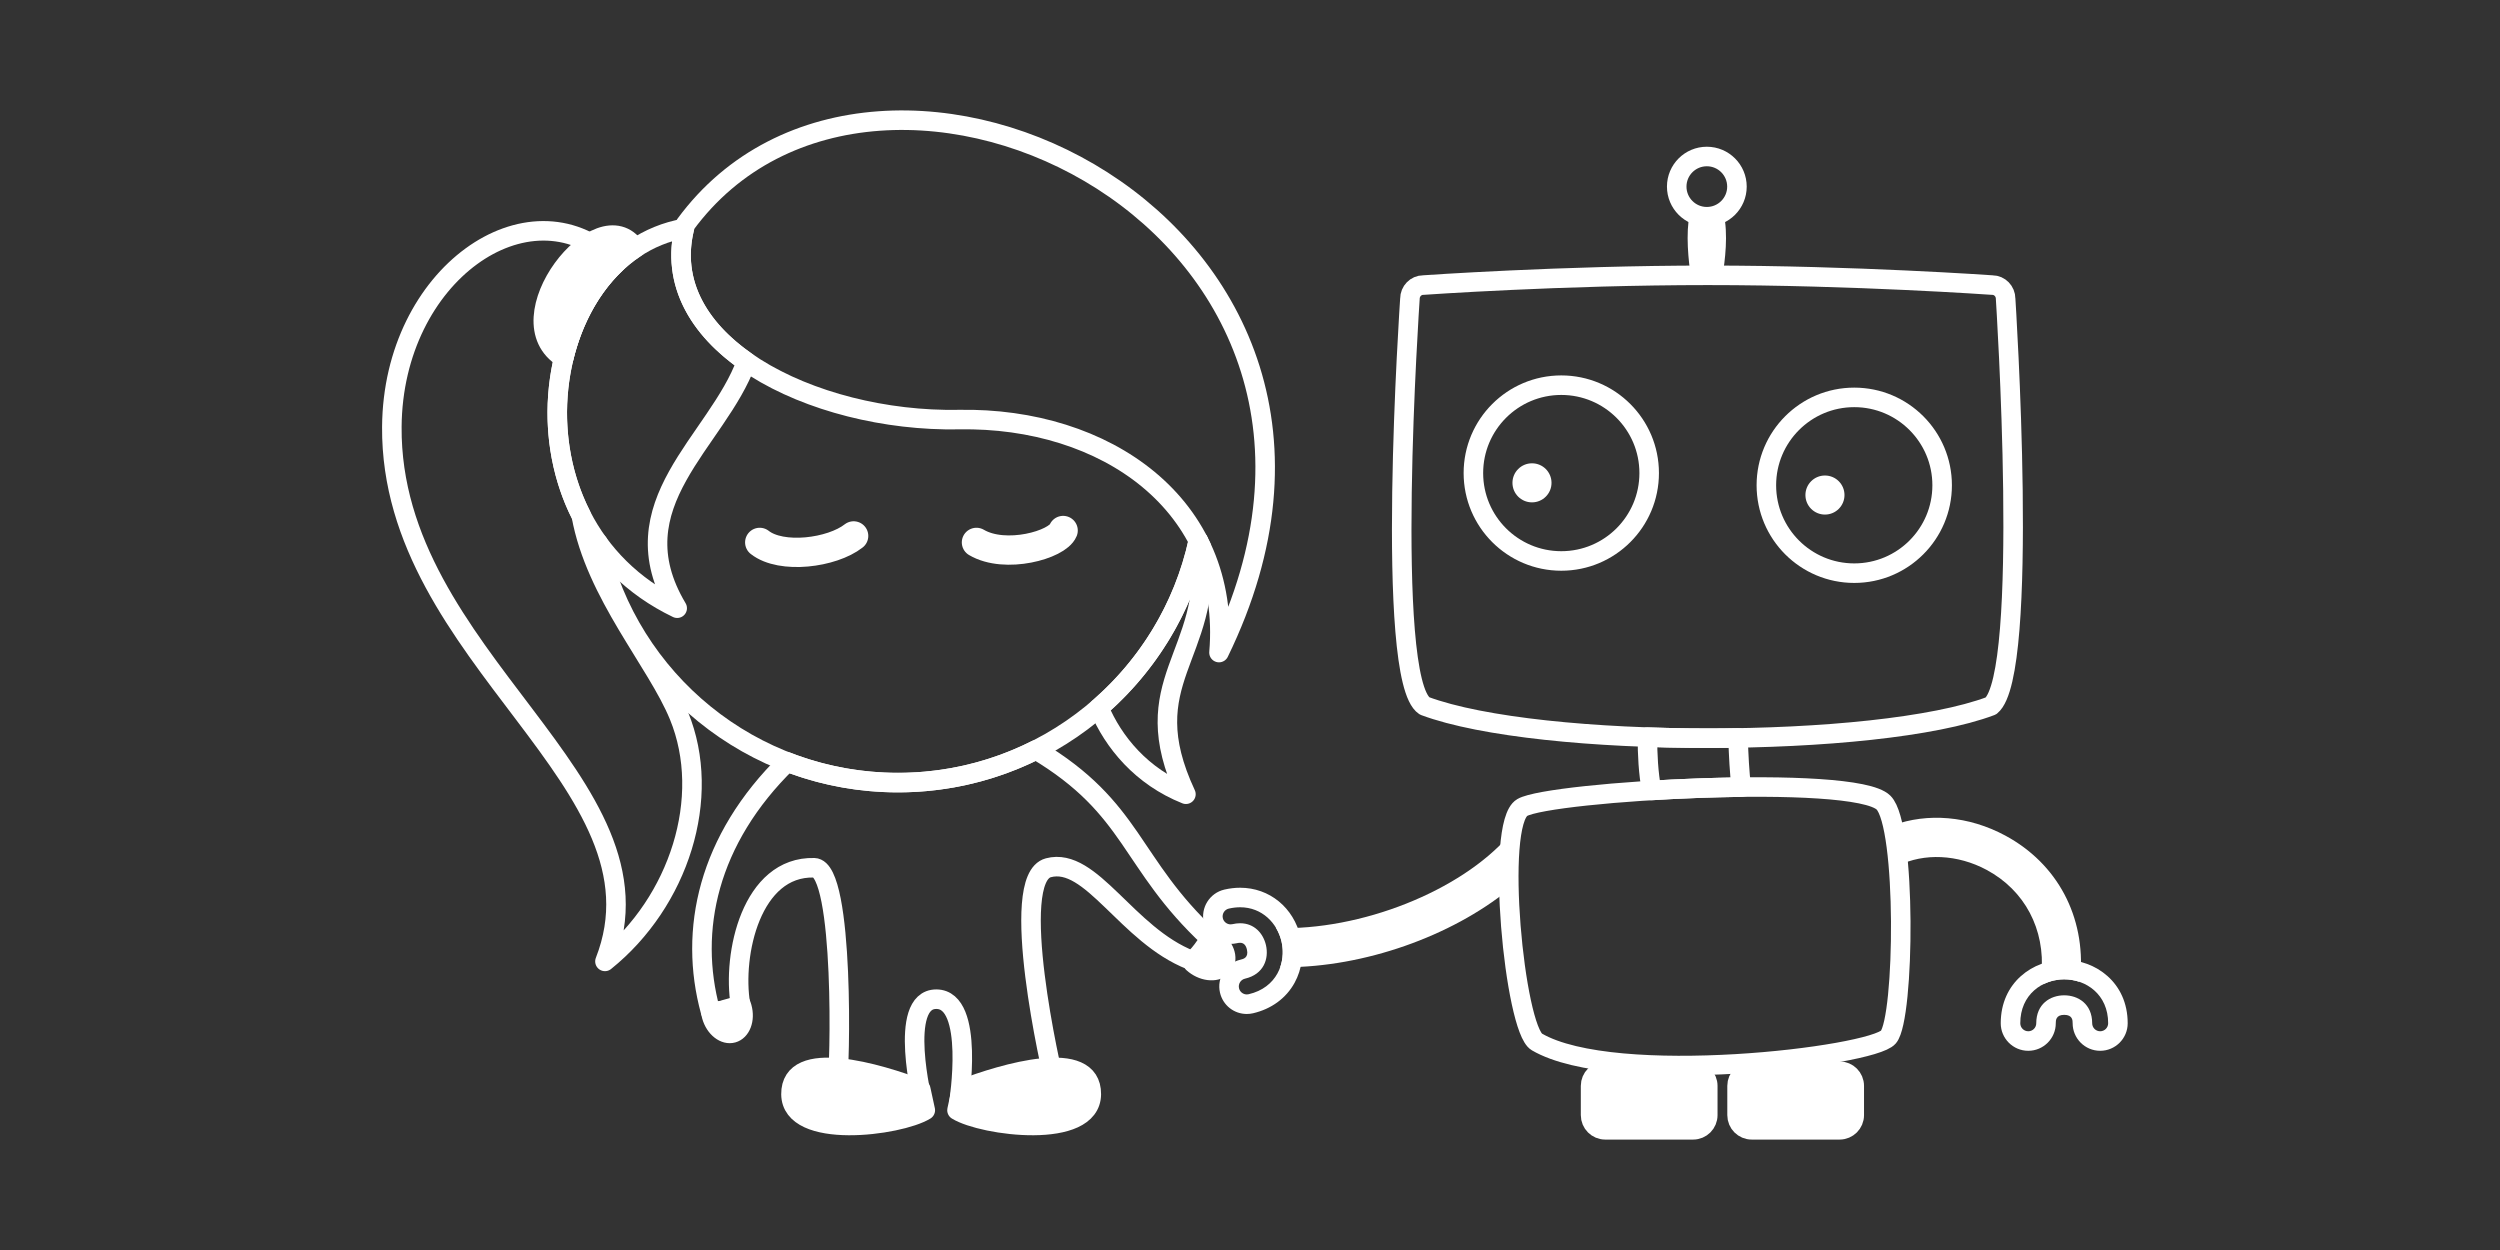 <?xml version="1.0" encoding="utf-8"?>
<!-- Generator: Adobe Illustrator 17.1.0, SVG Export Plug-In . SVG Version: 6.00 Build 0)  -->
<!DOCTYPE svg PUBLIC "-//W3C//DTD SVG 1.1//EN" "http://www.w3.org/Graphics/SVG/1.1/DTD/svg11.dtd">
<svg version="1.1" id="Layer_2" xmlns="http://www.w3.org/2000/svg" xmlns:xlink="http://www.w3.org/1999/xlink" x="0px" y="0px"
	 viewBox="0 0 512 256" enable-background="new 0 0 512 256" xml:space="preserve">
<rect x="0" y="0" width="512" height="256" fill="#333333" stroke="none"/>
<path fill="none" stroke="#FFFFFF" stroke-width="4" stroke-linecap="round" stroke-linejoin="round" stroke-miterlimit="10" d="
	M337.401,150.966c-0.015,3.439,0.174,7.379,0.852,10.916c5.958-0.366,12.3-0.613,18.358-0.681
	c-0.359-2.897-0.552-6.611-0.655-10.072C349.772,151.234,343.514,151.179,337.401,150.966z"/>
<path fill="none" stroke="#FFFFFF" stroke-width="4" stroke-linecap="round" stroke-linejoin="round" stroke-miterlimit="10" d="
	M119.042,105.565c-8.968-17.616-5.125-40.204,7.208-51.721c-0.29-0.275-0.569-0.542-0.876-0.829
	c-17.014-15.904-44.893,3.064-45.124,34.398c-0.349,47.461,57.964,72.864,43.644,109.481c15.165-12.206,22.026-33.567,15.165-50.302
	C134.498,135.466,121.948,121.673,119.042,105.565z"/>
<path fill="none" stroke="#FFFFFF" stroke-width="4" stroke-linecap="round" stroke-linejoin="round" stroke-miterlimit="10" d="
	M246.029,112.015c-0.201-0.427-0.404-0.853-0.62-1.271c-2.946,13.543-10.235,25.458-20.355,34.206
	c2.972,7.103,8.778,14.097,17.823,17.709C231.966,139.319,248.275,134.558,246.029,112.015z"/>
<path fill="none" stroke="#FFFFFF" stroke-width="4" stroke-linecap="round" stroke-linejoin="round" stroke-miterlimit="10" d="
	M212.174,153.571c-8.503,4.28-18.099,6.705-28.268,6.705c-7.999,0-15.642-1.507-22.682-4.227
	c-16.302,15.934-20.229,34.513-15.738,51.003c0.066,0.243,6.338-0.232,6.168-1.255c-1.736-10.412,2.257-28.421,15.097-28.079
	c6.25,0.167,5.333,42,4.667,44.333l17.583,3.833c0,0-5.25-21.25,2.75-21.25s4.618,21.25,4.618,21.25h0.088l19.583-3.833
	c-0.667-2.333-9.75-42.1-1.333-44.333c8.794-2.333,16.044,13.776,29.164,18.917c0.965,0.378,4.053-4.339,3.868-4.51
	C231.197,176.731,232.386,165.626,212.174,153.571z"/>
<path fill="none" stroke="#FFFFFF" stroke-width="6" stroke-linecap="round" stroke-miterlimit="10" d="M155.594,111.084
	c4.438,3.491,14.795,2.154,19.233-1.327"/>
<path fill="none" stroke="#FFFFFF" stroke-width="6" stroke-linecap="round" stroke-miterlimit="10" d="M199.978,111.084
	c5.918,3.491,16.552,0.492,17.754-2.437"/>
<path fill="#FFFFFF" stroke="#FFFFFF" stroke-width="3" stroke-linecap="round" stroke-linejoin="round" stroke-miterlimit="10" d="
	M145.054,207.194c0.04,0.327,0.106,0.659,0.199,0.992c0.748,2.683,2.963,4.409,4.946,3.856c1.984-0.553,2.985-3.176,2.237-5.859
	c-0.093-0.333-0.208-0.651-0.343-0.951L145.054,207.194z"/>
<path fill="#FFFFFF" stroke="#FFFFFF" stroke-width="4" stroke-linecap="round" stroke-linejoin="round" stroke-miterlimit="10" d="
	M188.576,223.103c-8.553-3.264-26.677-8.718-26.583,1.004c0.091,9.43,22.191,6.528,27.508,3.264L188.576,223.103z"/>
<path fill="#FFFFFF" stroke="#FFFFFF" stroke-width="4" stroke-linecap="round" stroke-linejoin="round" stroke-miterlimit="10" d="
	M196.917,223.103c8.553-3.264,26.677-8.718,26.583,1.004c-0.091,9.43-22.191,6.528-27.508,3.264L196.917,223.103z"/>
<path fill="none" stroke="#FFFFFF" stroke-width="4" stroke-linecap="round" stroke-linejoin="round" stroke-miterlimit="10" d="
	M407.751,144.572c-23.375,8.812-92.375,8.812-116,0c-8.333-5.521-3-83.375-3-83.375c0-1.553,1.221-2.812,2.727-2.812
	c0,0,28.273-2,58.273-2s58.273,2,58.273,2c1.506,0,2.727,1.259,2.727,2.812C410.751,61.197,415.751,138.052,407.751,144.572z"/>
<circle fill="none" stroke="#FFFFFF" stroke-width="4" stroke-miterlimit="10" cx="319.751" cy="96.885" r="18"/>
<circle fill="none" stroke="#FFFFFF" stroke-width="4" stroke-miterlimit="10" cx="379.751" cy="99.385" r="18"/>
<circle fill="#FFFFFF" cx="313.751" cy="98.885" r="4"/>
<circle fill="#FFFFFF" cx="373.751" cy="101.385" r="4"/>
<path fill="none" stroke="#FFFFFF" stroke-width="4" stroke-linecap="round" stroke-linejoin="round" stroke-miterlimit="10" d="
	M386.751,212.385c-3.333,4-56,10.333-72,1c-4.553-2.656-8.667-44.667-3-48c5.667-3.333,68-7,74-1
	C390.482,169.116,390.084,208.385,386.751,212.385z"/>
<path fill="#FFFFFF" stroke="#FFFFFF" stroke-width="4" stroke-linecap="round" stroke-linejoin="round" stroke-miterlimit="10" d="
	M349.751,228.385c0,1.657-1.343,3-3,3h-18c-1.657,0-3-1.343-3-3v-6c0-1.657,1.343-3,3-3h18c1.657,0,3,1.343,3,3V228.385z"/>
<path fill="#FFFFFF" stroke="#FFFFFF" stroke-width="4" stroke-linecap="round" stroke-linejoin="round" stroke-miterlimit="10" d="
	M379.751,228.385c0,1.657-1.343,3-3,3h-18c-1.657,0-3-1.343-3-3v-6c0-1.657,1.343-3,3-3h18c1.657,0,3,1.343,3,3V228.385z"/>
<g>
	<g>
		<path fill="#FFFFFF" d="M422.751,200.567c4.472,0,9,3.091,9,9c0,0.904-0.733,1.636-1.636,1.636c-0.904,0-1.636-0.733-1.636-1.636
			c0-3.957-2.876-5.727-5.727-5.727c-2.851,0-5.727,1.771-5.727,5.727c0,0.904-0.733,1.636-1.636,1.636s-1.636-0.733-1.636-1.636
			C413.751,203.658,418.279,200.567,422.751,200.567 M422.751,196.567c-6.302,0-13,4.556-13,13c0,3.108,2.528,5.636,5.636,5.636
			s5.636-2.528,5.636-5.636c0-0.561,0-1.727,1.727-1.727c1.727,0,1.727,1.167,1.727,1.727c0,3.108,2.528,5.636,5.636,5.636
			s5.636-2.528,5.636-5.636C435.751,201.123,429.053,196.567,422.751,196.567L422.751,196.567z"/>
	</g>
</g>
<g>
	<path fill="#FFFFFF" d="M347.268,56.89c-0.247,0-0.457-0.18-0.494-0.424c-0.454-2.975-1.085-8.582-0.203-12.718
		c0.031-0.147,0.128-0.272,0.263-0.341c0.07-0.037,0.148-0.055,0.227-0.055c0.069,0,0.139,0.014,0.203,0.043
		c0.73,0.325,1.503,0.489,2.297,0.489c0.778,0,1.535-0.157,2.249-0.466c0.063-0.028,0.132-0.042,0.199-0.042
		c0.077,0,0.153,0.018,0.224,0.053c0.132,0.066,0.229,0.187,0.263,0.331c0.991,4.144,0.278,9.744-0.234,12.713
		c-0.042,0.24-0.25,0.415-0.493,0.415c-0.001,0-2.016-0.004-2.016-0.004S347.269,56.89,347.268,56.89z"/>
	<path fill="#FFFFFF" d="M347.059,43.852c0.765,0.34,1.609,0.533,2.5,0.533c0.87,0,1.698-0.182,2.448-0.508
		c0.97,4.055,0.264,9.59-0.241,12.512c-0.671-0.002-1.342-0.004-2.016-0.004c-0.829,0-1.657,0.002-2.483,0.005
		C346.82,53.462,346.194,47.91,347.059,43.852 M347.059,42.852c-0.156,0-0.312,0.036-0.454,0.109
		c-0.269,0.137-0.461,0.388-0.524,0.683c-0.899,4.216-0.262,9.89,0.198,12.897c0.075,0.488,0.495,0.849,0.988,0.849
		c0.001,0,0.002,0,0.004,0c0.825-0.003,1.651-0.005,2.479-0.005c0.604,0,1.206,0.002,1.807,0.004l0.205,0.001
		c0.001,0,0.002,0,0.003,0c0.486,0,0.902-0.35,0.985-0.83c0.52-3.006,1.241-8.682,0.229-12.915c-0.069-0.287-0.261-0.53-0.525-0.662
		c-0.141-0.07-0.294-0.106-0.447-0.106c-0.135,0-0.271,0.027-0.398,0.082c-0.651,0.282-1.341,0.425-2.051,0.425
		c-0.723,0-1.427-0.15-2.094-0.446C347.336,42.881,347.198,42.852,347.059,42.852L347.059,42.852z"/>
</g>
<path fill="#FFFFFF" stroke="#FFFFFF" stroke-width="3" stroke-linecap="round" stroke-linejoin="round" stroke-miterlimit="10" d="
	M243.974,197.569c0.244,0.222,0.51,0.431,0.797,0.623c2.315,1.548,5.12,1.415,6.265-0.297c1.145-1.712,0.196-4.355-2.12-5.903
	c-0.287-0.192-0.582-0.358-0.88-0.498L243.974,197.569z"/>
<g>
	<g>
		<path fill="#FFFFFF" d="M253.981,185.808c4.51,0,7.61,3.271,8.476,7.016c1.007,4.357-0.985,9.465-6.742,10.796
			c-0.124,0.029-0.248,0.042-0.37,0.042c-0.745,0-1.418-0.512-1.593-1.268c-0.203-0.88,0.345-1.759,1.226-1.963
			c3.855-0.891,4.932-4.092,4.29-6.87c-0.549-2.376-2.365-4.479-5.293-4.479c-0.494,0-1.02,0.06-1.577,0.189
			c-0.124,0.029-0.248,0.042-0.37,0.042c-0.745,0-1.418-0.512-1.593-1.268c-0.203-0.88,0.345-1.759,1.226-1.963
			C252.469,185.896,253.244,185.808,253.981,185.808 M253.981,181.808c-1.055,0-2.139,0.127-3.221,0.377
			c-3.028,0.7-4.922,3.733-4.222,6.761c0.594,2.572,2.852,4.368,5.49,4.368c0.426,0,0.854-0.049,1.271-0.145
			c0.247-0.057,0.474-0.086,0.676-0.086c0.714,0,1.184,0.464,1.396,1.38c0.389,1.683-0.748,1.946-1.294,2.072
			c-3.028,0.7-4.922,3.733-4.222,6.761c0.594,2.572,2.852,4.367,5.49,4.367c0.426,0,0.854-0.049,1.271-0.145
			c3.759-0.869,6.782-3.083,8.513-6.234c1.538-2.801,1.973-6.124,1.226-9.359C264.955,185.874,259.983,181.808,253.981,181.808
			L253.981,181.808z"/>
	</g>
</g>
<path fill="none" stroke="#FFFFFF" stroke-width="4" stroke-linecap="round" stroke-linejoin="round" stroke-miterlimit="10" d="
	M122.49,111.188c6.324,28.095,31.41,49.089,61.416,49.089c30.157,0,55.348-21.204,61.514-49.512"/>
<path fill="none" stroke="#FFFFFF" stroke-width="4" stroke-linecap="round" stroke-linejoin="round" stroke-miterlimit="10" d="
	M140.354,45.988c-6.67,24.273,26.076,40.5,56.035,39.946s55.85,17.384,53.261,47.713C292.185,46.358,179.745-7.643,140.354,45.988z"
	/>
<path fill="none" stroke="#FFFFFF" stroke-width="4" stroke-linejoin="round" stroke-miterlimit="10" d="M152.864,74.093
	c-9.774-6.795-15.394-16.187-12.708-27.316c-30.17,5.31-38.404,60.041-1.466,77.784C125.977,103.257,146.938,90.422,152.864,74.093z
	"/>
<path fill="#FFFFFF" stroke="#FFFFFF" stroke-width="4" stroke-linecap="round" stroke-linejoin="round" stroke-miterlimit="10" d="
	M130.105,50.796c-0.002-0.003-0.003-0.005-0.005-0.008c-7.27-10.84-27.518,14.724-14.649,22.524
	C117.715,63.877,122.806,55.608,130.105,50.796z"/>
<circle fill="none" stroke="#FFFFFF" stroke-width="4" stroke-miterlimit="10" cx="349.559" cy="38.218" r="6.167"/>
<path fill="#FFFFFF" d="M309.567,170.623c-0.176,0.143-0.348,0.295-0.501,0.472c-9.923,11.413-30.426,19.539-47.729,18.962
	c0.512,0.86,0.895,1.796,1.12,2.768c0.399,1.726,0.319,3.567-0.271,5.247c0.32,0.005,0.638,0.017,0.959,0.017
	c16.208,0,34.006-6.316,45.883-15.932C308.922,177.734,309.075,173.668,309.567,170.623z"/>
<path fill="#FFFFFF" d="M418.099,199.382c-0.066,0.776,0.105,1.514,0.437,2.16c1.307-0.643,2.763-0.975,4.215-0.975
	c1.044,0,2.088,0.175,3.08,0.509c0.117-0.324,0.209-0.66,0.239-1.02c1.045-12.356-4.706-23.171-15.383-28.928
	c-7.515-4.052-15.95-4.706-23.049-2.087c0.503,2.24,0.882,5.076,1.15,8.225c5.22-2.584,12.126-2.32,18.102,0.903
	C414.676,182.368,418.866,190.298,418.099,199.382z"/>
</svg>
